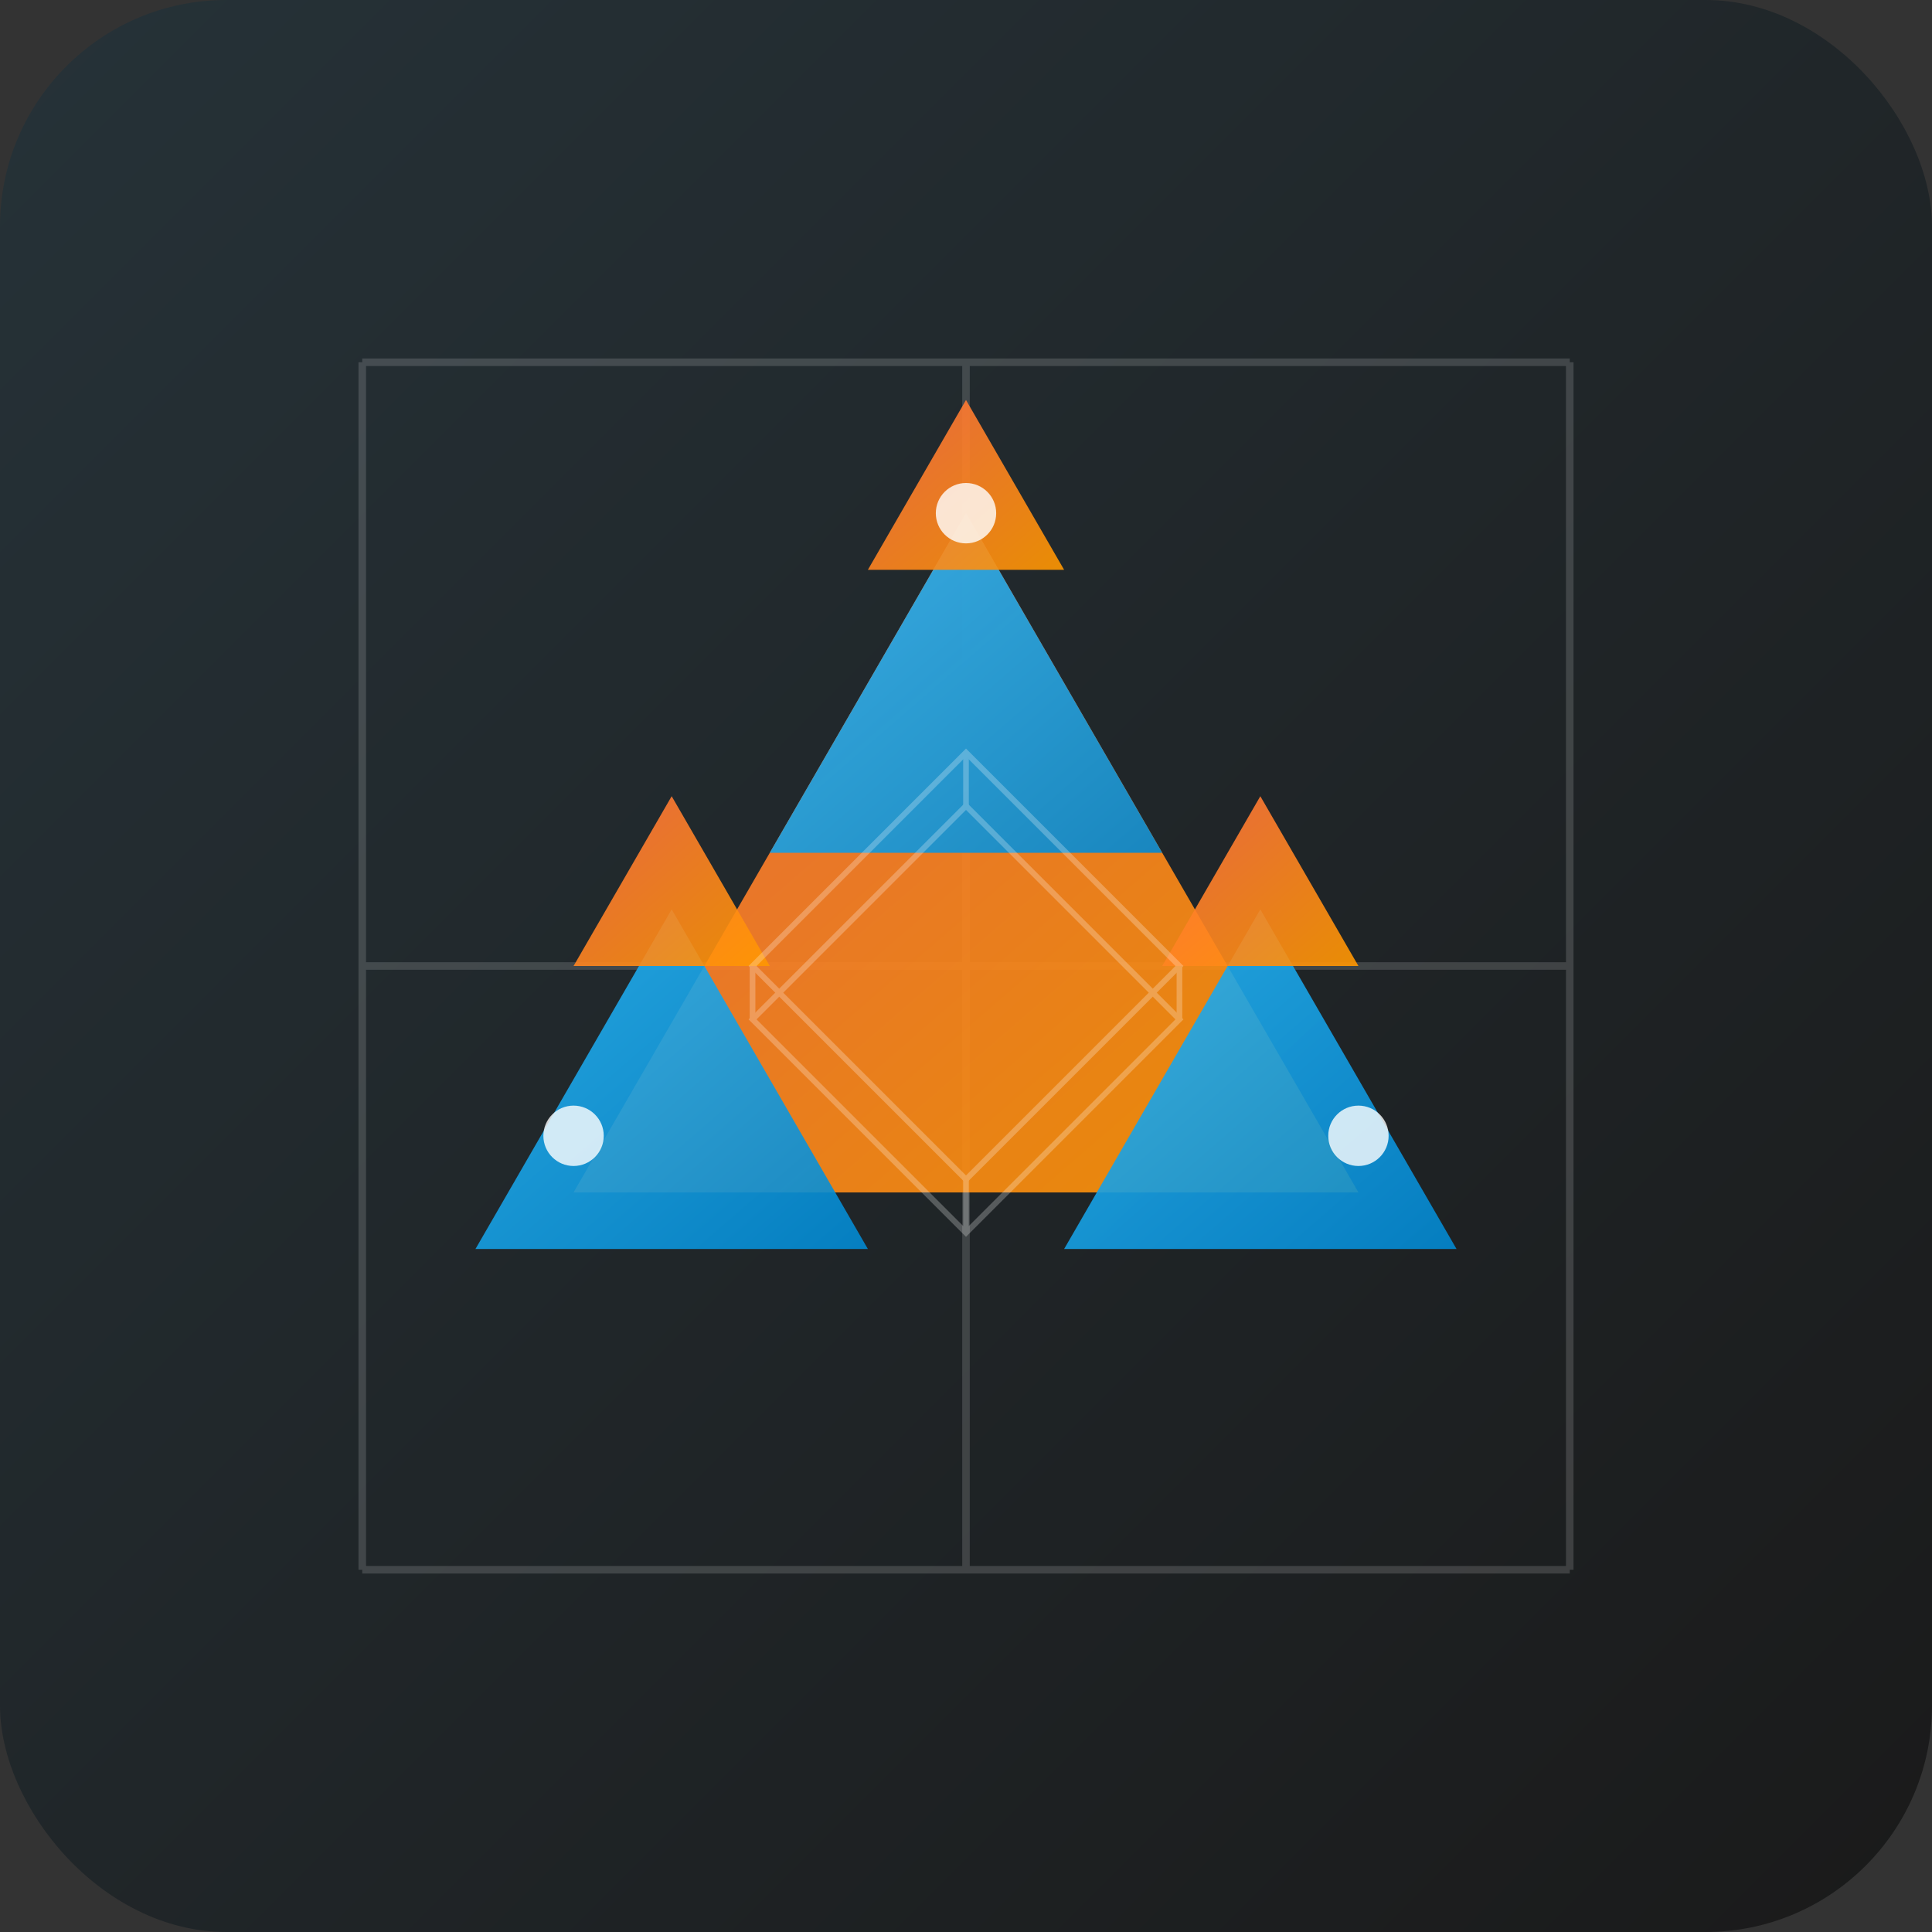 <svg xmlns="http://www.w3.org/2000/svg" viewBox="0 0 512 512">
  <rect x="0" y="0" width="512" height="512" fill="#333333" stroke="none"/>
  <!-- Background with gradient -->
  <defs>
    <linearGradient id="bg-gradient" x1="0%" y1="0%" x2="100%" y2="100%">
      <stop offset="0%" stop-color="#263238" />
      <stop offset="100%" stop-color="#1A1A1A" />
    </linearGradient>
    
    <linearGradient id="fractal-gradient" x1="0%" y1="0%" x2="100%" y2="100%">
      <stop offset="0%" stop-color="#FF7043" />
      <stop offset="100%" stop-color="#FF9800" />
    </linearGradient>
    
    <linearGradient id="mesh-gradient" x1="0%" y1="0%" x2="100%" y2="100%">
      <stop offset="0%" stop-color="#29B6F6" />
      <stop offset="100%" stop-color="#0288D1" />
    </linearGradient>
  </defs>
  
  <!-- Background -->
  <rect width="512" height="512" rx="60" fill="url(#bg-gradient)" />
  
  <!-- 3D Grid (representing Blender's 3D space) -->
  <g opacity="0.15">
    <path d="M96,96 L416,96" stroke="#FFFFFF" stroke-width="2" />
    <path d="M96,256 L416,256" stroke="#FFFFFF" stroke-width="2" />
    <path d="M96,416 L416,416" stroke="#FFFFFF" stroke-width="2" />
    <path d="M96,96 L96,416" stroke="#FFFFFF" stroke-width="2" />
    <path d="M256,96 L256,416" stroke="#FFFFFF" stroke-width="2" />
    <path d="M416,96 L416,416" stroke="#FFFFFF" stroke-width="2" />
  </g>
  
  <!-- Main Fractal Structure -->
  <g transform="translate(256, 256)">
    <!-- Level 1 (largest) -->
    <path d="M0,-120 L104,60 L-104,60 Z" fill="url(#fractal-gradient)" opacity="0.9" />
    
    <!-- Level 2 -->
    <path d="M0,-60 L52,30 L-52,30 Z" fill="url(#mesh-gradient)" opacity="0.9" transform="translate(0,-60)" />
    <path d="M0,-60 L52,30 L-52,30 Z" fill="url(#mesh-gradient)" opacity="0.9" transform="translate(78,45) rotate(0)" />
    <path d="M0,-60 L52,30 L-52,30 Z" fill="url(#mesh-gradient)" opacity="0.9" transform="translate(-78,45) rotate(0)" />
    
    <!-- Level 3 (smallest) -->
    <path d="M0,-30 L26,15 L-26,15 Z" fill="url(#fractal-gradient)" opacity="0.9" transform="translate(0,-120)" />
    <path d="M0,-30 L26,15 L-26,15 Z" fill="url(#fractal-gradient)" opacity="0.9" transform="translate(78,-15)" />
    <path d="M0,-30 L26,15 L-26,15 Z" fill="url(#fractal-gradient)" opacity="0.9" transform="translate(-78,-15)" />
  </g>
  
  <!-- Fractal Dots (representing recursion points) -->
  <circle cx="256" cy="136" r="8" fill="#FFFFFF" opacity="0.8" />
  <circle cx="360" cy="301" r="8" fill="#FFFFFF" opacity="0.8" />
  <circle cx="152" cy="301" r="8" fill="#FFFFFF" opacity="0.8" />
  
  <!-- Small wireframe cube (representing 3D mesh) -->
  <g transform="translate(256, 256) rotate(45) scale(0.5)" stroke="#FFFFFF" stroke-width="3" fill="none" opacity="0.25">
    <!-- Front face -->
    <path d="M-80,-80 L80,-80 L80,80 L-80,80 Z" />
    <!-- Back face -->
    <path d="M-60,-60 L100,-60 L100,100 L-60,100 Z" />
    <!-- Connecting lines -->
    <path d="M-80,-80 L-60,-60" />
    <path d="M80,-80 L100,-60" />
    <path d="M80,80 L100,100" />
    <path d="M-80,80 L-60,100" />
  </g>
</svg>